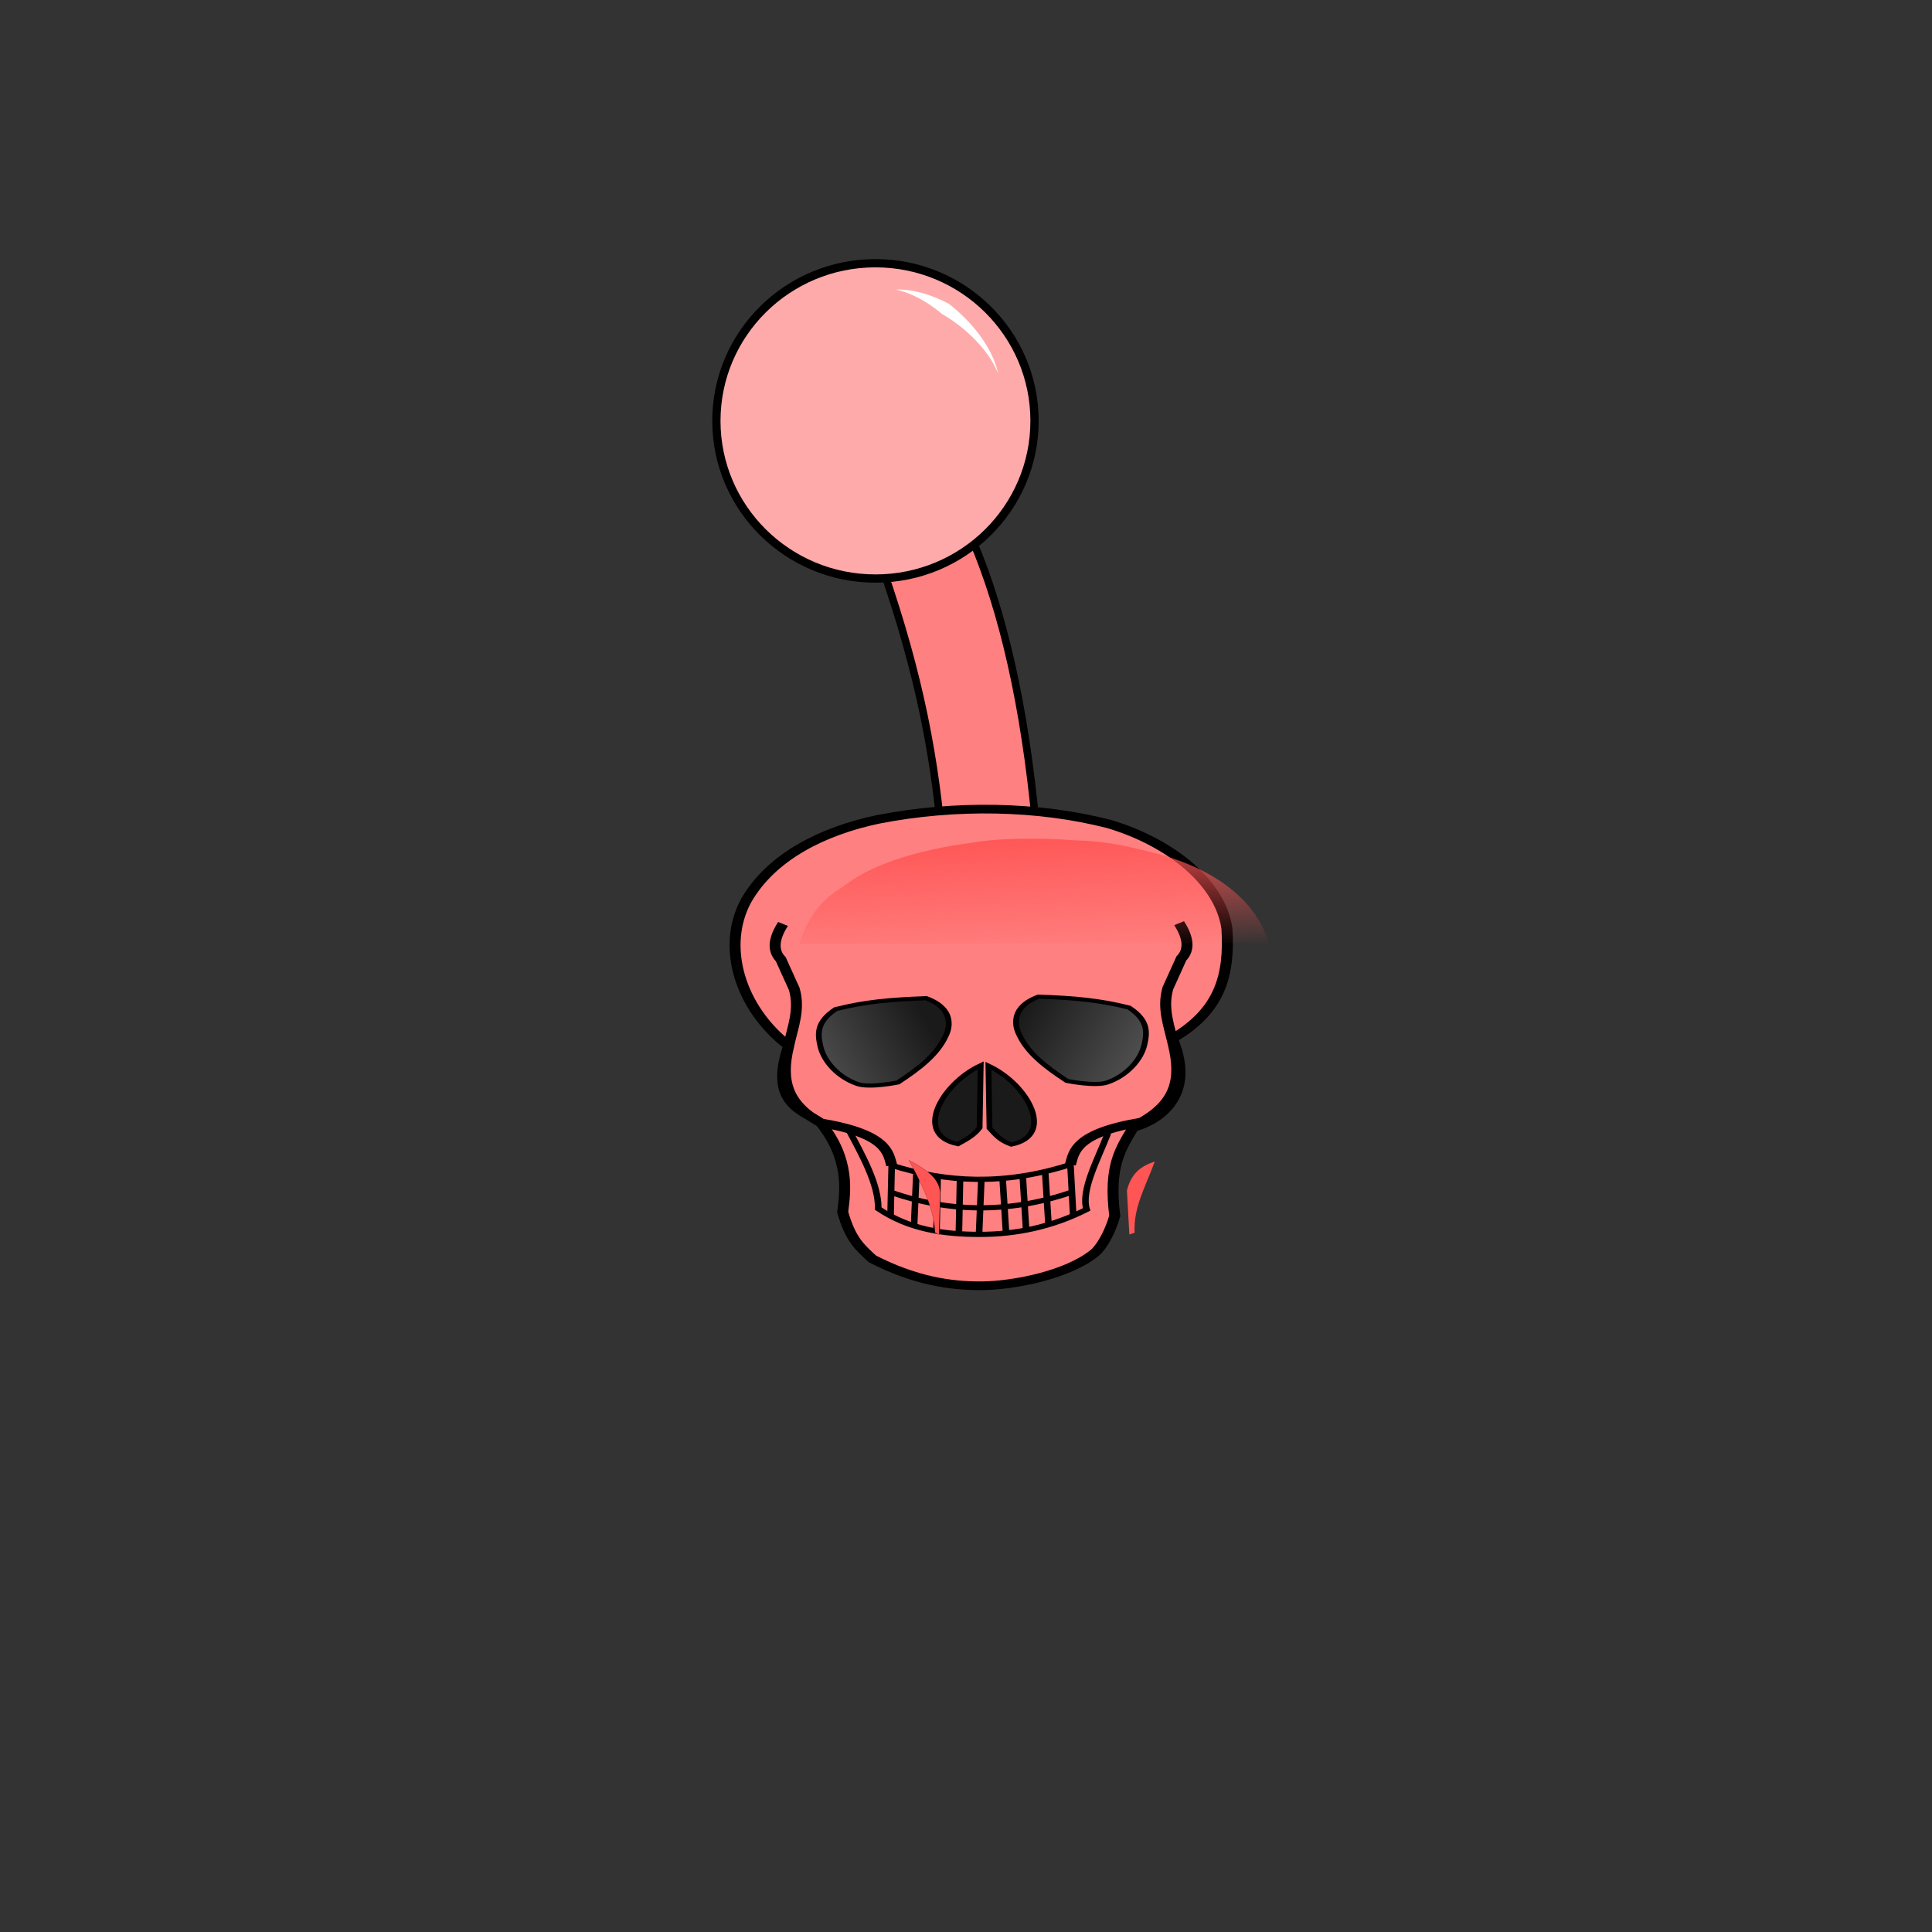<?xml version="1.0" encoding="UTF-8" standalone="no"?>
<!-- Created with Inkscape (http://www.inkscape.org/) -->

<svg
   xmlns:dc="http://purl.org/dc/elements/1.1/"
   xmlns:cc="http://creativecommons.org/ns#"
   xmlns:rdf="http://www.w3.org/1999/02/22-rdf-syntax-ns#"
   xmlns:svg="http://www.w3.org/2000/svg"
   xmlns="http://www.w3.org/2000/svg"
   xmlns:xlink="http://www.w3.org/1999/xlink"
   xmlns:sodipodi="http://sodipodi.sourceforge.net/DTD/sodipodi-0.dtd"
   xmlns:inkscape="http://www.inkscape.org/namespaces/inkscape"
   viewBox="0 0 256 256"
   id="svg4164"
   version="1.1"
   inkscape:version="0.92.2 (5c3e80d, 2017-08-06)"
   sodipodi:docname="piercing_navel_skull.svg">
  <rect x="0" y="0" width="256" height="256" fill="#333333" stroke="none"/>
  <style
     id="style3">
    svg { cursor: default;}
  </style>
  <defs
     id="defs4166">
    <inkscape:path-effect
       effect="powerstroke"
       id="path-effect4280"
       is_visible="true"
       offset_points="0.76,-1.026"
       sort_points="true"
       interpolator_type="Linear"
       interpolator_beta="0.2"
       start_linecap_type="zerowidth"
       linejoin_type="round"
       miter_limit="4"
       end_linecap_type="zerowidth"
       cusp_linecap_type="round" />
    <inkscape:path-effect
       effect="powerstroke"
       id="path-effect4276"
       is_visible="true"
       offset_points="0,0.5"
       sort_points="true"
       interpolator_type="CubicBezierJohan"
       interpolator_beta="0.2"
       start_linecap_type="zerowidth"
       linejoin_type="round"
       miter_limit="4"
       end_linecap_type="zerowidth"
       cusp_linecap_type="round" />
    <inkscape:path-effect
       effect="powerstroke"
       id="path-effect4272"
       is_visible="true"
       offset_points="0.626,-0.694"
       sort_points="true"
       interpolator_type="Linear"
       interpolator_beta="0.2"
       start_linecap_type="zerowidth"
       linejoin_type="round"
       miter_limit="4"
       end_linecap_type="zerowidth"
       cusp_linecap_type="round" />
    <inkscape:path-effect
       effect="powerstroke"
       id="path-effect4268"
       is_visible="true"
       offset_points="0.915,1.219"
       sort_points="true"
       interpolator_type="Linear"
       interpolator_beta="0.2"
       start_linecap_type="zerowidth"
       linejoin_type="round"
       miter_limit="4"
       end_linecap_type="zerowidth"
       cusp_linecap_type="round" />
    <inkscape:path-effect
       effect="powerstroke"
       id="path-effect4264"
       is_visible="true"
       offset_points="0.438,1.198"
       sort_points="true"
       interpolator_type="Linear"
       interpolator_beta="0.2"
       start_linecap_type="zerowidth"
       linejoin_type="round"
       miter_limit="4"
       end_linecap_type="zerowidth"
       cusp_linecap_type="round" />
    <inkscape:path-effect
       effect="powerstroke"
       id="path-effect4260"
       is_visible="true"
       offset_points="0.536,-0.993"
       sort_points="true"
       interpolator_type="Linear"
       interpolator_beta="0.2"
       start_linecap_type="zerowidth"
       linejoin_type="round"
       miter_limit="4"
       end_linecap_type="zerowidth"
       cusp_linecap_type="round" />
    <inkscape:path-effect
       effect="powerstroke"
       id="path-effect4256"
       is_visible="true"
       offset_points="0.437,0.889"
       sort_points="true"
       interpolator_type="Linear"
       interpolator_beta="0.2"
       start_linecap_type="zerowidth"
       linejoin_type="round"
       miter_limit="4"
       end_linecap_type="zerowidth"
       cusp_linecap_type="round" />
    <inkscape:path-effect
       effect="powerstroke"
       id="path-effect4252"
       is_visible="true"
       offset_points="0.984,1.411"
       sort_points="true"
       interpolator_type="Linear"
       interpolator_beta="0.2"
       start_linecap_type="zerowidth"
       linejoin_type="round"
       miter_limit="4"
       end_linecap_type="zerowidth"
       cusp_linecap_type="round" />
    <inkscape:path-effect
       effect="powerstroke"
       id="path-effect4202"
       is_visible="true"
       offset_points="0.382,-0.741"
       sort_points="true"
       interpolator_type="Linear"
       interpolator_beta="0.2"
       start_linecap_type="zerowidth"
       linejoin_type="round"
       miter_limit="4"
       end_linecap_type="zerowidth"
       cusp_linecap_type="round" />
    <inkscape:path-effect
       effect="powerstroke"
       id="path-effect4192"
       is_visible="true"
       offset_points="0.414,-1.175"
       sort_points="true"
       interpolator_type="Linear"
       interpolator_beta="0.2"
       start_linecap_type="zerowidth"
       linejoin_type="round"
       miter_limit="4"
       end_linecap_type="zerowidth"
       cusp_linecap_type="round" />
    <inkscape:path-effect
       effect="powerstroke"
       id="path-effect4309"
       is_visible="true"
       offset_points="0.027,0.971"
       sort_points="true"
       interpolator_type="Linear"
       interpolator_beta="0.2"
       start_linecap_type="zerowidth"
       linejoin_type="round"
       miter_limit="4"
       end_linecap_type="zerowidth"
       cusp_linecap_type="round" />
    <inkscape:path-effect
       effect="powerstroke"
       id="path-effect4305"
       is_visible="true"
       offset_points="0.095,-1.142"
       sort_points="true"
       interpolator_type="Linear"
       interpolator_beta="0.2"
       start_linecap_type="zerowidth"
       linejoin_type="round"
       miter_limit="4"
       end_linecap_type="zerowidth"
       cusp_linecap_type="round" />
    <inkscape:path-effect
       effect="powerstroke"
       id="path-effect4187"
       is_visible="true"
       offset_points="0.935,0.633"
       sort_points="true"
       interpolator_type="Linear"
       interpolator_beta="0.2"
       start_linecap_type="zerowidth"
       linejoin_type="round"
       miter_limit="4"
       end_linecap_type="zerowidth"
       cusp_linecap_type="round" />
    <inkscape:path-effect
       effect="powerstroke"
       id="path-effect4177"
       is_visible="true"
       offset_points="0.076,1.164"
       sort_points="true"
       interpolator_type="Linear"
       interpolator_beta="0.2"
       start_linecap_type="zerowidth"
       linejoin_type="round"
       miter_limit="4"
       end_linecap_type="zerowidth"
       cusp_linecap_type="round" />
    <inkscape:path-effect
       effect="powerstroke"
       id="path-effect4242"
       is_visible="true"
       offset_points="0.224,-0.728"
       sort_points="true"
       interpolator_type="Linear"
       interpolator_beta="0.2"
       start_linecap_type="zerowidth"
       linejoin_type="round"
       miter_limit="4"
       end_linecap_type="zerowidth"
       cusp_linecap_type="round" />
    <inkscape:path-effect
       effect="powerstroke"
       id="path-effect4238"
       is_visible="true"
       offset_points="0.145,2.355"
       sort_points="true"
       interpolator_type="Linear"
       interpolator_beta="0.2"
       start_linecap_type="zerowidth"
       linejoin_type="round"
       miter_limit="4"
       end_linecap_type="zerowidth"
       cusp_linecap_type="round" />
    <inkscape:path-effect
       effect="powerstroke"
       id="path-effect4255"
       is_visible="true"
       offset_points="0.089,0.398"
       sort_points="true"
       interpolator_type="Linear"
       interpolator_beta="0.2"
       start_linecap_type="zerowidth"
       linejoin_type="round"
       miter_limit="4"
       end_linecap_type="zerowidth"
       cusp_linecap_type="round" />
    <inkscape:path-effect
       effect="powerstroke"
       id="path-effect4203"
       is_visible="true"
       offset_points="0.813,-1.287"
       sort_points="true"
       interpolator_type="Linear"
       interpolator_beta="0.2"
       start_linecap_type="zerowidth"
       linejoin_type="round"
       miter_limit="4"
       end_linecap_type="zerowidth"
       cusp_linecap_type="round" />
    <inkscape:path-effect
       effect="powerstroke"
       id="path-effect4199"
       is_visible="true"
       offset_points="0.283,1.16"
       sort_points="true"
       interpolator_type="Linear"
       interpolator_beta="0.2"
       start_linecap_type="zerowidth"
       linejoin_type="round"
       miter_limit="4"
       end_linecap_type="zerowidth"
       cusp_linecap_type="round" />
    <marker
       inkscape:stockid="Arrow1Lstart"
       orient="auto"
       refY="0.0"
       refX="0.0"
       id="Arrow1Lstart"
       style="overflow:visible"
       inkscape:isstock="true">
      <path
         id="path4233"
         d="M 0.0,0.0 L 5.0,-5.0 L -12.5,0.0 L 5.0,5.0 L 0.0,0.0 z "
         style="fill-rule:evenodd;stroke:#000000;stroke-width:1pt;stroke-opacity:1;fill:#000000;fill-opacity:1"
         transform="scale(0.8) translate(12.5,0)" />
    </marker>
    <inkscape:path-effect
       effect="powerstroke"
       id="path-effect4203-4"
       is_visible="true"
       offset_points="0.454,-0.954"
       sort_points="true"
       interpolator_type="Linear"
       interpolator_beta="0.2"
       start_linecap_type="zerowidth"
       linejoin_type="round"
       miter_limit="4"
       end_linecap_type="zerowidth"
       cusp_linecap_type="round" />
    <inkscape:path-effect
       effect="powerstroke"
       id="path-effect4199-7"
       is_visible="true"
       offset_points="0.882,1.192"
       sort_points="true"
       interpolator_type="Linear"
       interpolator_beta="0.2"
       start_linecap_type="zerowidth"
       linejoin_type="round"
       miter_limit="4"
       end_linecap_type="zerowidth"
       cusp_linecap_type="round" />
    <inkscape:path-effect
       effect="powerstroke"
       id="path-effect4177-2"
       is_visible="true"
       offset_points="0.076,1.164"
       sort_points="true"
       interpolator_type="Linear"
       interpolator_beta="0.2"
       start_linecap_type="zerowidth"
       linejoin_type="round"
       miter_limit="4"
       end_linecap_type="zerowidth"
       cusp_linecap_type="round" />
    <inkscape:path-effect
       effect="powerstroke"
       id="path-effect4187-8"
       is_visible="true"
       offset_points="0.935,0.633"
       sort_points="true"
       interpolator_type="Linear"
       interpolator_beta="0.2"
       start_linecap_type="zerowidth"
       linejoin_type="round"
       miter_limit="4"
       end_linecap_type="zerowidth"
       cusp_linecap_type="round" />
    <inkscape:path-effect
       effect="powerstroke"
       id="path-effect4202-1"
       is_visible="true"
       offset_points="0.382,-0.811"
       sort_points="true"
       interpolator_type="Linear"
       interpolator_beta="0.2"
       start_linecap_type="zerowidth"
       linejoin_type="round"
       miter_limit="4"
       end_linecap_type="zerowidth"
       cusp_linecap_type="round" />
    <inkscape:path-effect
       effect="powerstroke"
       id="path-effect4280-8"
       is_visible="true"
       offset_points="0.76,-1.026"
       sort_points="true"
       interpolator_type="Linear"
       interpolator_beta="0.2"
       start_linecap_type="zerowidth"
       linejoin_type="round"
       miter_limit="4"
       end_linecap_type="zerowidth"
       cusp_linecap_type="round" />
    <inkscape:path-effect
       effect="powerstroke"
       id="path-effect4276-9"
       is_visible="true"
       offset_points="0,0.5"
       sort_points="true"
       interpolator_type="CubicBezierJohan"
       interpolator_beta="0.2"
       start_linecap_type="zerowidth"
       linejoin_type="round"
       miter_limit="4"
       end_linecap_type="zerowidth"
       cusp_linecap_type="round" />
    <inkscape:path-effect
       effect="powerstroke"
       id="path-effect4272-1"
       is_visible="true"
       offset_points="0.626,-0.694"
       sort_points="true"
       interpolator_type="Linear"
       interpolator_beta="0.2"
       start_linecap_type="zerowidth"
       linejoin_type="round"
       miter_limit="4"
       end_linecap_type="zerowidth"
       cusp_linecap_type="round" />
    <inkscape:path-effect
       effect="powerstroke"
       id="path-effect4268-1"
       is_visible="true"
       offset_points="0.915,1.219"
       sort_points="true"
       interpolator_type="Linear"
       interpolator_beta="0.2"
       start_linecap_type="zerowidth"
       linejoin_type="round"
       miter_limit="4"
       end_linecap_type="zerowidth"
       cusp_linecap_type="round" />
    <inkscape:path-effect
       effect="powerstroke"
       id="path-effect4264-6"
       is_visible="true"
       offset_points="0.438,1.198"
       sort_points="true"
       interpolator_type="Linear"
       interpolator_beta="0.2"
       start_linecap_type="zerowidth"
       linejoin_type="round"
       miter_limit="4"
       end_linecap_type="zerowidth"
       cusp_linecap_type="round" />
    <inkscape:path-effect
       effect="powerstroke"
       id="path-effect4260-4"
       is_visible="true"
       offset_points="0.536,-0.993"
       sort_points="true"
       interpolator_type="Linear"
       interpolator_beta="0.2"
       start_linecap_type="zerowidth"
       linejoin_type="round"
       miter_limit="4"
       end_linecap_type="zerowidth"
       cusp_linecap_type="round" />
    <inkscape:path-effect
       effect="powerstroke"
       id="path-effect4256-4"
       is_visible="true"
       offset_points="0.437,0.889"
       sort_points="true"
       interpolator_type="Linear"
       interpolator_beta="0.2"
       start_linecap_type="zerowidth"
       linejoin_type="round"
       miter_limit="4"
       end_linecap_type="zerowidth"
       cusp_linecap_type="round" />
    <inkscape:path-effect
       effect="powerstroke"
       id="path-effect4252-4"
       is_visible="true"
       offset_points="0.984,1.411"
       sort_points="true"
       interpolator_type="Linear"
       interpolator_beta="0.2"
       start_linecap_type="zerowidth"
       linejoin_type="round"
       miter_limit="4"
       end_linecap_type="zerowidth"
       cusp_linecap_type="round" />
    <linearGradient
       gradientTransform="translate(-3.7642536e-4,796.362)"
       inkscape:collect="always"
       xlink:href="#inooGrad1"
       id="linearGradient2373"
       x1="137.542"
       y1="110.128"
       x2="138.29"
       y2="126.618"
       gradientUnits="userSpaceOnUse" />
    <linearGradient
       inkscape:collect="always"
       id="inooGrad1">
      <stop
         style="stop-color:#ff5555;stop-opacity:1;"
         offset="0"
         id="stop2367" />
      <stop
         style="stop-color:#ff5555;stop-opacity:0;"
         offset="1"
         id="stop2369" />
    </linearGradient>
    <linearGradient
       gradientTransform="matrix(4.852,0,0,6.121,85562.522,14802.625)"
       inkscape:collect="always"
       xlink:href="#linearGradient891"
       id="linearGradient893"
       x1="-17618.271"
       y1="-2387.802"
       x2="-17614.498"
       y2="-2389.686"
       gradientUnits="userSpaceOnUse" />
    <linearGradient
       inkscape:collect="always"
       id="linearGradient891">
      <stop
         style="stop-color:#4d4d4d;stop-opacity:1;"
         offset="0"
         id="stop887" />
      <stop
         style="stop-color:#1a1a1a;stop-opacity:1"
         offset="1"
         id="stop889" />
    </linearGradient>
    <linearGradient
       gradientTransform="matrix(4.852,0,0,6.121,85562.522,14802.625)"
       inkscape:collect="always"
       xlink:href="#linearGradient891"
       id="linearGradient2169"
       x1="-17606.6"
       y1="-2387.707"
       x2="-17610.482"
       y2="-2389.747"
       gradientUnits="userSpaceOnUse" />
    <linearGradient
       gradientTransform="matrix(4.852,0,0,6.121,85562.522,14802.625)"
       inkscape:collect="always"
       xlink:href="#linearGradient891"
       id="linearGradient2183"
       x1="-17615.586"
       y1="-2365.667"
       x2="-17614.982"
       y2="-2368.123"
       gradientUnits="userSpaceOnUse" />
    <linearGradient
       gradientTransform="matrix(4.852,0,0,6.121,85562.522,14802.625)"
       inkscape:collect="always"
       xlink:href="#linearGradient891"
       id="linearGradient2191"
       x1="-17614.178"
       y1="-2365.653"
       x2="-17614.779"
       y2="-2368.11"
       gradientUnits="userSpaceOnUse" />
  </defs>
  <sodipodi:namedview
     id="base"
     pagecolor="#ffffff"
     bordercolor="#666666"
     borderopacity="1.0"
     inkscape:pageopacity="0.0"
     inkscape:pageshadow="2"
     inkscape:zoom="0.99999995"
     inkscape:cx="155.89594"
     inkscape:cy="96.016449"
     inkscape:document-units="px"
     inkscape:current-layer="g4307"
     showgrid="false"
     units="px"
     inkscape:window-width="1920"
     inkscape:window-height="1057"
     inkscape:window-x="-8"
     inkscape:window-y="-8"
     inkscape:window-maximized="1" />
  <g
     inkscape:label="Layer 1"
     inkscape:groupmode="layer"
     id="layer1"
     transform="translate(0,-796.362)"
     style="display:inline">
    <g
       id="g4282">
      <g
         id="g4307">
        <path
           style="fill:#ff8080;fill-rule:evenodd;stroke:#000000;stroke-width:1px;stroke-linecap:butt;stroke-linejoin:miter;stroke-opacity:1"
           d="m 115.102,866.539 c 10.954,29.361 10.697,45.451 10.598,82.754 3.562,0.777 9.6,0.744 12.375,-0.211 1.61,-40.86 -2.573,-69.351 -11.646,-86.247 z"
           id="path4171"
           inkscape:connector-curvature="0"
           sodipodi:nodetypes="ccccc" />
        <ellipse
           style="display:inline;opacity:1;fill:#ffaaaa;fill-opacity:1;stroke:#000000;stroke-width:1.094;stroke-linecap:round;stroke-linejoin:miter;stroke-miterlimit:4;stroke-dasharray:none;stroke-dashoffset:0;stroke-opacity:1"
           id="path4173-2"
           cx="116.002"
           cy="852.131"
           rx="21.078"
           ry="20.891" />
        <path
           style="display:inline;fill:#ffffff;fill-rule:evenodd;stroke:none;stroke-width:1px;stroke-linecap:butt;stroke-linejoin:miter;stroke-opacity:1"
           d="m 118.688,834.729 c 1.466,-0.045 3.031,0.249 4.592,0.806 0.82,0.292 1.635,0.656 2.431,1.077 0.64,0.491 1.252,1.02 1.827,1.576 1.215,1.173 2.271,2.47 3.085,3.785 0.815,1.317 1.385,2.648 1.629,3.884 -0.452,-1.166 -1.206,-2.363 -2.161,-3.5 -0.957,-1.14 -2.122,-2.227 -3.401,-3.168 -0.606,-0.446 -1.236,-0.858 -1.881,-1.228 -0.633,-0.536 -1.301,-1.031 -1.99,-1.468 -1.305,-0.826 -2.708,-1.456 -4.13,-1.763 z"
           id="path4200-0"
           inkscape:path-effect="#path-effect4202-1"
           inkscape:original-d="m 118.68812,834.72945 c 5.77783,0.52492 12.16935,6.32211 13.56352,11.12686"
           inkscape:connector-curvature="0"
           sodipodi:nodetypes="cc" />
        <g
           id="g1931"
           transform="matrix(0.206,0,0,0.163,-13442.78,-496.327)">
          <path
             sodipodi:nodetypes="cccccccccscccc"
             inkscape:connector-curvature="0"
             id="path826"
             d="m 65763.507,8780.779 c -31.562,-30.775 -43.414,-80.816 -27.327,-118.134 16.269,-35.777 49.287,-56.486 84.846,-65.965 49.869,-12.252 103.031,-11.019 148.654,3.806 40.266,15.198 71.708,48.341 75.73,84.993 1.771,37.878 -4.123,66.631 -35.06,89.433 16.922,51.46 -14.84,69.038 -25.081,72.032 -8.471,17.95 -16.015,31.598 -12.016,72.099 -3.052,13.587 -8.624,25.782 -13.134,30.305 -17.467,17.738 -51.609,26.196 -72.112,26.477 -20.504,0.281 -43.465,-4.224 -70.591,-21.801 -8.104,-9.498 -14.082,-15.567 -19.165,-38.127 1.581,-16.02 4.974,-42.706 -14.149,-72.532 -9.813,-9.531 -33.792,-14.368 -20.595,-62.587 z"
             style="fill:#ff8080;stroke:#000000;stroke-width:7.058;stroke-linecap:butt;stroke-linejoin:miter;stroke-miterlimit:4;stroke-dasharray:none;stroke-opacity:1" />
          <g
             transform="matrix(3.71,0,0,3.356,65484.58,8155.68)"
             id="g856">
            <path
               style="opacity:1;fill:url(#linearGradient893);fill-opacity:1;stroke:#000000;stroke-width:1;stroke-linecap:butt;stroke-linejoin:miter;stroke-miterlimit:4;stroke-dasharray:none;stroke-opacity:1"
               d="m 99.03,174.725 c -6.174,0.315 -10.457,0.819 -15.686,2.646 -3.339,3.087 -3.167,5.965 -2.646,9.071 0.613,3.654 3.089,7.459 6.426,9.071 2.102,1.016 6.993,-0.378 6.993,-0.378 3.717,-3.402 6.867,-6.804 8.315,-11.339 0,0 2.457,-6.048 -3.402,-9.071 z"
               id="path853"
               inkscape:connector-curvature="0"
               sodipodi:nodetypes="ccssccc" />
            <path
               style="fill:url(#linearGradient2169);fill-opacity:1;stroke:#000000;stroke-width:1;stroke-linecap:butt;stroke-linejoin:miter;stroke-miterlimit:4;stroke-dasharray:none;stroke-opacity:1"
               d="m 118.512,174.349 c 6.174,0.315 10.457,0.819 15.686,2.646 3.339,3.087 3.167,5.965 2.646,9.071 -0.613,3.654 -3.089,7.459 -6.426,9.071 -2.102,1.016 -6.993,-0.378 -6.993,-0.378 -3.717,-3.402 -6.867,-6.804 -8.315,-11.339 0,0 -2.457,-6.048 3.402,-9.071 z"
               id="path853-0"
               inkscape:connector-curvature="0"
               sodipodi:nodetypes="ccssccc" />
            <path
               style="fill:url(#linearGradient2183);fill-opacity:1;stroke:#000000;stroke-width:1;stroke-linecap:butt;stroke-linejoin:miter;stroke-miterlimit:4;stroke-dasharray:none;stroke-opacity:1"
               d="m 108.479,190.978 -0.189,15.119 c -0.979,1.791 -2.052,2.646 -3.78,3.969 -7.749,-2.205 -2.835,-14.615 3.969,-19.088 z"
               id="path870"
               inkscape:connector-curvature="0"
               sodipodi:nodetypes="cccc" />
            <path
               style="fill:url(#linearGradient2191);fill-opacity:1;stroke:#000000;stroke-width:1;stroke-linecap:butt;stroke-linejoin:miter;stroke-miterlimit:4;stroke-dasharray:none;stroke-opacity:1"
               d="m 109.814,191.083 0.189,15.119 c 1.26,1.978 1.959,3.02 3.78,3.969 7.749,-2.205 2.835,-14.615 -3.969,-19.088 z"
               id="path870-9"
               inkscape:connector-curvature="0"
               sodipodi:nodetypes="cccc" />
          </g>
          <path
             sodipodi:nodetypes="cccccc"
             inkscape:connector-curvature="0"
             id="path1481"
             d="m 65759.878,8681.701 c -6.204,12.149 -6.767,21.747 -1.441,28.681 l 8.647,24.118 c 3.853,16.73 -0.943,30.852 -3.577,46.279 -5.385,28.033 -1.404,46.94 20.595,62.587 42.609,8.906 43.423,24.331 45.677,34.541"
             style="fill:none;stroke:#000000;stroke-width:7.058;stroke-linecap:butt;stroke-linejoin:miter;stroke-miterlimit:4;stroke-dasharray:none;stroke-opacity:1" />
          <path
             sodipodi:nodetypes="cccccc"
             inkscape:connector-curvature="0"
             id="path1481-5"
             d="m 66014.655,8681.064 c 6.204,12.149 6.766,21.747 1.441,28.681 l -8.648,24.119 c -3.852,16.73 0.943,30.852 3.577,46.279 5.386,28.033 1.404,46.94 -20.594,62.587 -42.609,8.906 -43.423,24.331 -45.677,34.541"
             style="fill:none;stroke:#000000;stroke-width:7.058;stroke-linecap:butt;stroke-linejoin:miter;stroke-miterlimit:4;stroke-dasharray:none;stroke-opacity:1" />
          <path
             sodipodi:nodetypes="ccscc"
             inkscape:connector-curvature="0"
             id="path1498"
             d="m 65801.675,8847.922 c 9.134,21.816 19.635,45.053 19.457,65.185 19.958,17.03 42.453,20.968 65.375,20.961 22.921,-0.01 46.27,-5.914 68.661,-20.309 -3.74,-15.562 6.89,-40.007 13.692,-61.926"
             style="fill:none;stroke:#000000;stroke-width:4.235;stroke-linecap:butt;stroke-linejoin:miter;stroke-miterlimit:4;stroke-dasharray:none;stroke-opacity:1" />
          <path
             sodipodi:nodetypes="cc"
             inkscape:connector-curvature="0"
             id="path1500"
             d="m 65829.779,8877.907 c 34.846,13.945 72.455,16.649 114.975,-0.637"
             style="fill:none;stroke:#000000;stroke-width:4.235;stroke-linecap:butt;stroke-linejoin:miter;stroke-miterlimit:4;stroke-dasharray:none;stroke-opacity:1" />
          <path
             inkscape:connector-curvature="0"
             id="path825"
             d="m 65829.779,8877.907 -0.723,40.414"
             style="fill:none;stroke:#000000;stroke-width:4.235;stroke-linecap:butt;stroke-linejoin:miter;stroke-miterlimit:4;stroke-dasharray:none;stroke-opacity:1" />
          <path
             inkscape:connector-curvature="0"
             id="path827"
             d="m 65845.631,8885.077 -1.441,41.718"
             style="fill:none;stroke:#000000;stroke-width:4.235;stroke-linecap:butt;stroke-linejoin:miter;stroke-miterlimit:4;stroke-dasharray:none;stroke-opacity:1" />
          <path
             inkscape:connector-curvature="0"
             id="path829"
             d="m 65859.322,8887.033 -0.72,44.977"
             style="fill:none;stroke:#000000;stroke-width:4.235;stroke-linecap:butt;stroke-linejoin:miter;stroke-miterlimit:4;stroke-dasharray:none;stroke-opacity:1" />
          <path
             inkscape:connector-curvature="0"
             id="path831"
             d="m 65873.735,8888.988 -0.72,43.022"
             style="fill:none;stroke:#000000;stroke-width:4.235;stroke-linecap:butt;stroke-linejoin:miter;stroke-miterlimit:4;stroke-dasharray:none;stroke-opacity:1" />
          <path
             inkscape:connector-curvature="0"
             id="path833"
             d="m 65887.427,8889.64 -1.441,43.674"
             style="fill:none;stroke:#000000;stroke-width:4.235;stroke-linecap:butt;stroke-linejoin:miter;stroke-miterlimit:4;stroke-dasharray:none;stroke-opacity:1" />
          <path
             inkscape:connector-curvature="0"
             id="path835"
             d="m 65901.119,8888.337 2.162,43.674"
             style="fill:none;stroke:#000000;stroke-width:4.235;stroke-linecap:butt;stroke-linejoin:miter;stroke-miterlimit:4;stroke-dasharray:none;stroke-opacity:1" />
          <path
             inkscape:connector-curvature="0"
             id="path837"
             d="m 65914.09,8887.033 2.162,43.674"
             style="fill:none;stroke:#000000;stroke-width:4.235;stroke-linecap:butt;stroke-linejoin:miter;stroke-miterlimit:4;stroke-dasharray:none;stroke-opacity:1" />
          <path
             inkscape:connector-curvature="0"
             id="path839"
             d="m 65928.502,8883.122 2.163,43.674"
             style="fill:none;stroke:#000000;stroke-width:4.235;stroke-linecap:butt;stroke-linejoin:miter;stroke-miterlimit:4;stroke-dasharray:none;stroke-opacity:1" />
          <path
             sodipodi:nodetypes="cc"
             inkscape:connector-curvature="0"
             id="path843"
             d="m 65829.778,8900.07 c 35.064,15.462 74.125,17.568 114.954,0"
             style="fill:none;stroke:#000000;stroke-width:4.235;stroke-linecap:butt;stroke-linejoin:miter;stroke-miterlimit:4;stroke-dasharray:none;stroke-opacity:1" />
          <path
             inkscape:connector-curvature="0"
             id="path845"
             d="m 65944.754,8877.27 1.764,41.051"
             style="fill:none;stroke:#000000;stroke-width:4.235;stroke-linecap:butt;stroke-linejoin:miter;stroke-miterlimit:4;stroke-dasharray:none;stroke-opacity:1" />
        </g>
        <path
           style="fill:url(#linearGradient2373);fill-opacity:1;stroke:#000000;stroke-width:0;stroke-linecap:butt;stroke-linejoin:miter;stroke-miterlimit:4;stroke-dasharray:none;stroke-opacity:1"
           d="m 105.892,921.449 62.259,-0.121 c -2.01,-6.542 -8.571,-10.384 -15.886,-12.112 -2.761,-0.703 -5.919,-1.431 -9.683,-1.499 -4.672,-0.343 -9.944,-0.37 -14.146,0.36 -5.622,0.762 -12.347,2.442 -16.189,5.396 -1.661,1.177 -4.568,2.486 -6.354,7.975 z"
           id="path2365"
           inkscape:connector-curvature="0"
           sodipodi:nodetypes="ccccccc" />
        <path
           style="fill:#ff5555;stroke:#000000;stroke-width:0.018;stroke-linecap:butt;stroke-linejoin:miter;stroke-miterlimit:4;stroke-dasharray:none;stroke-opacity:1"
           d="m 124.426,959.974 -0.529,-0.3 c -0.193,-3.473 -1.817,-6.486 -3.442,-9.564 1.553,0.871 3.996,2.056 4.123,4.287 z"
           id="path2375"
           inkscape:connector-curvature="0"
           sodipodi:nodetypes="ccccc" />
        <path
           style="fill:#ff5555;fill-opacity:1;stroke:#ff00ff;stroke-width:0;stroke-linecap:butt;stroke-linejoin:miter;stroke-miterlimit:4;stroke-dasharray:none;stroke-opacity:1"
           d="m 153.015,950.275 c -1.324,3.555 -2.833,6.086 -2.675,9.434 l -0.695,0.233 -0.321,-5.83 c 0.606,-2.466 2.106,-3.328 3.691,-3.837 z"
           id="path2377"
           inkscape:connector-curvature="0"
           sodipodi:nodetypes="ccccc" />
      </g>
    </g>
  </g>
</svg>
